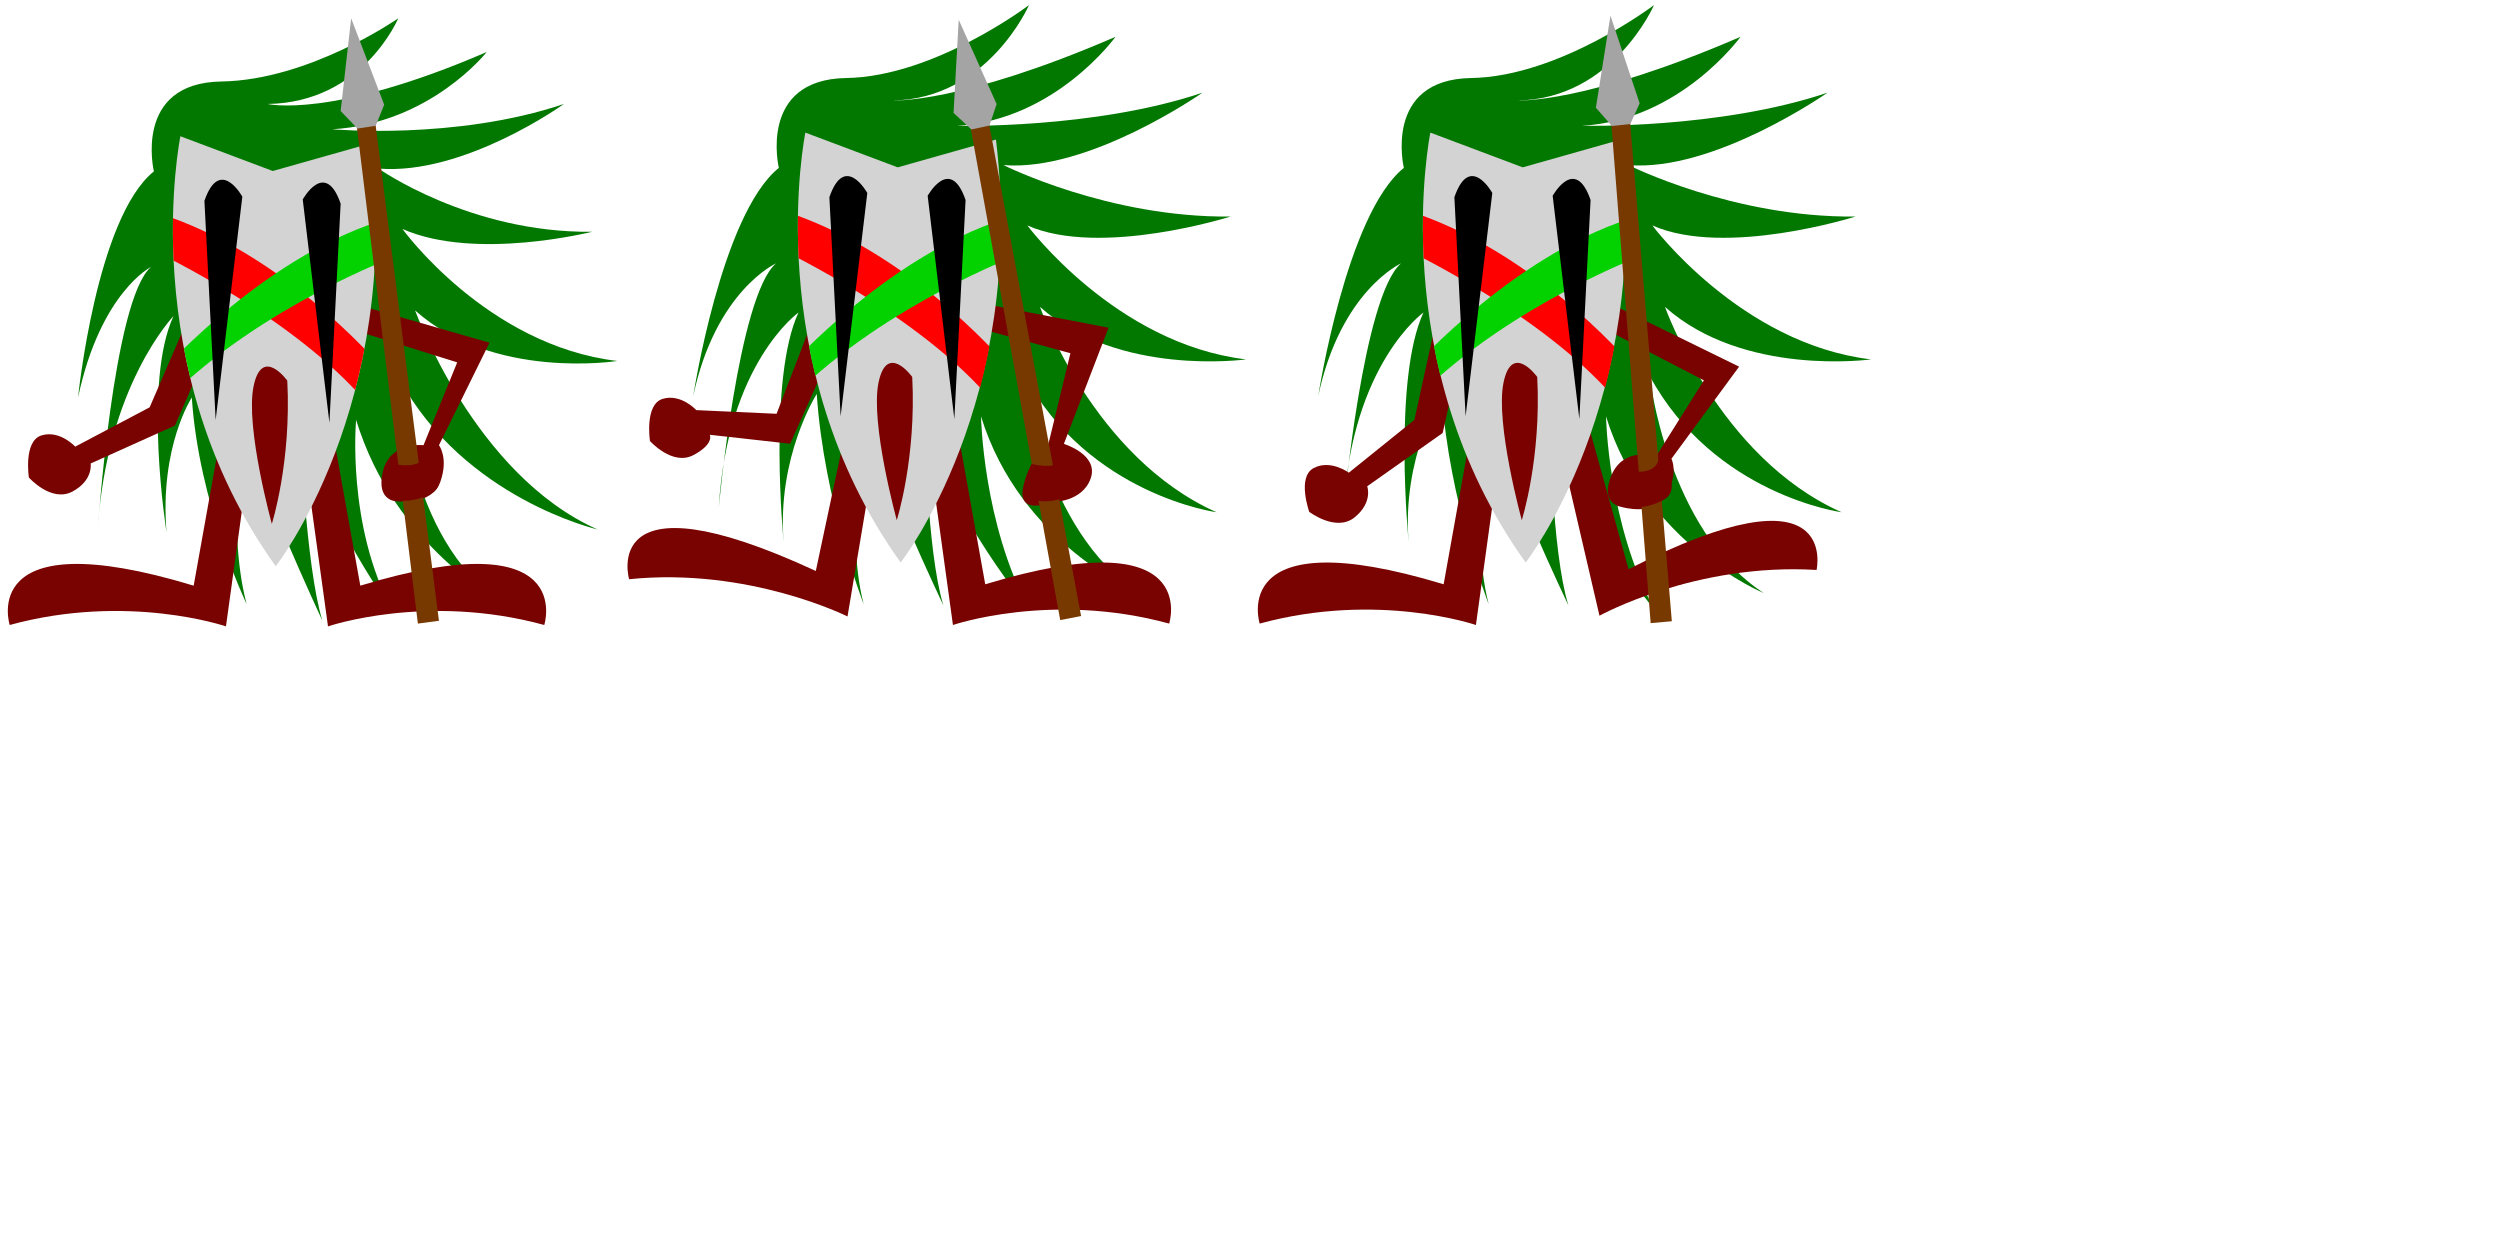 <?xml version="1.0" encoding="UTF-8" standalone="no"?>
<!-- Created with Inkscape (http://www.inkscape.org/) -->

<svg
   xmlns:dc="http://purl.org/dc/elements/1.1/"
   xmlns:cc="http://creativecommons.org/ns#"
   xmlns:rdf="http://www.w3.org/1999/02/22-rdf-syntax-ns#"
   xmlns:svg="http://www.w3.org/2000/svg"
   xmlns="http://www.w3.org/2000/svg"
   xmlns:sodipodi="http://sodipodi.sourceforge.net/DTD/sodipodi-0.dtd"
   xmlns:inkscape="http://www.inkscape.org/namespaces/inkscape"
   width="320"
   height="160"
   viewBox="0 0 320 160"
   id="svg2"
   version="1.1"
   inkscape:version="0.91 r"
   sodipodi:docname="Lambul.svg"
   inkscape:export-filename="/home/victor/aleva/super-bombinhas/data/img/sprite/Lambul.png"
   inkscape:export-xdpi="90"
   inkscape:export-ydpi="90">
  <defs
     id="defs4">
    <clipPath
       clipPathUnits="userSpaceOnUse"
       id="clipPath4156">
      <path
         sodipodi:nodetypes="ccccc"
         inkscape:connector-curvature="0"
         id="path4158"
         d="m 38.985,990.095 -12.589,-4.738 c 0,0 -6.441,31.546 12.995,58.613 0,0 17.234,-21.931 12.995,-57.665 z"
         style="opacity:1;fill:#d3d3d3;fill-opacity:1;stroke:none;stroke-width:1;stroke-linecap:round;stroke-linejoin:round;stroke-miterlimit:4;stroke-dasharray:none;stroke-opacity:1" />
    </clipPath>
  </defs>
  <sodipodi:namedview
     id="base"
     pagecolor="#ffffff"
     bordercolor="#666666"
     borderopacity="1.0"
     inkscape:pageopacity="0.0"
     inkscape:pageshadow="2"
     inkscape:zoom="1"
     inkscape:cx="192.16534"
     inkscape:cy="98.201891"
     inkscape:document-units="px"
     inkscape:current-layer="layer2"
     showgrid="false"
     units="px"
     inkscape:snap-global="false" />
  <g
     inkscape:groupmode="layer"
     id="layer2"
     inkscape:label="Layer 2"
     sodipodi:insensitive="true"
     style="display:none">
    <rect
       style="opacity:1;fill:#d5d5d5;fill-opacity:1;stroke:none;stroke-width:1;stroke-linecap:round;stroke-linejoin:round;stroke-miterlimit:4;stroke-dasharray:none;stroke-opacity:1"
       id="rect4193"
       width="80"
       height="80"
       x="0"
       y="80" />
    <rect
       y="1.9999999e-05"
       x="80"
       height="80"
       width="80"
       id="rect4195"
       style="opacity:1;fill:#d5d5d5;fill-opacity:1;stroke:none;stroke-width:1;stroke-linecap:round;stroke-linejoin:round;stroke-miterlimit:4;stroke-dasharray:none;stroke-opacity:1" />
    <rect
       y="80"
       x="160"
       height="80"
       width="80"
       id="rect4197"
       style="opacity:1;fill:#d5d5d5;fill-opacity:1;stroke:none;stroke-width:1;stroke-linecap:round;stroke-linejoin:round;stroke-miterlimit:4;stroke-dasharray:none;stroke-opacity:1" />
    <rect
       style="opacity:1;fill:#d5d5d5;fill-opacity:1;stroke:none;stroke-width:1;stroke-linecap:round;stroke-linejoin:round;stroke-miterlimit:4;stroke-dasharray:none;stroke-opacity:1"
       id="rect4199"
       width="80"
       height="80"
       x="240"
       y="1.9999999e-05" />
  </g>
  <g
     inkscape:label="Layer 1"
     inkscape:groupmode="layer"
     id="layer1"
     transform="translate(0,-892.362)">
    <path
       style="opacity:1;fill:#027800;fill-opacity:1;stroke:none;stroke-width:1;stroke-linecap:round;stroke-linejoin:round;stroke-miterlimit:4;stroke-dasharray:none;stroke-opacity:1"
       d="m 179.691,913.851 c 0,0 -2.696,-11.323 8.627,-11.502 11.323,-0.18 23.395,-9.338 23.395,-9.338 0,0 -5.243,12.033 -17.464,12.213 0,0 8.588,0.477 28.537,-8.15 0,0 -7.689,10.666 -20.27,11.385 0,0 17.566,0.438 31.404,-4.235 0,0 -14.51,10.166 -25.474,9.267 0,0 13.432,6.767 29.068,6.588 0,0 -16.667,5.274 -26.013,1.141 0,0 11.283,15.167 27.998,17.144 0,0 -16.316,2.266 -26.38,-6.72 0,0 6.798,19.278 22.614,26.287 0,0 -16.324,-2.204 -24.591,-17.48 0,0 2.219,19.738 14.62,27.826 0,0 -15.159,-6.259 -20.191,-22.614 0,0 0.242,13.729 6.173,24.692 0,0 -9.947,-11.752 -13.362,-23.974 0,0 0.219,16.472 2.376,23.482 0,0 -8.666,-18.27 -9.385,-23.302 0,0 -3.516,12.721 -0.82,23.145 0,0 -5.111,-13.26 -6.009,-26.919 0,0 -5.134,8.04 -4.235,19.003 0,0 -2.055,-20.98 1.899,-29.427 0,0 -9.127,6.486 -10.205,24.998 0,0 2.477,-27.154 7.33,-31.288 0,0 -7.72,3.485 -10.596,16.964 0,0 3.586,-23.255 10.955,-29.185 z"
       id="path4352"
       inkscape:connector-curvature="0"
       sodipodi:nodetypes="cscccccccccccccccccccccccccc" />
    <path
       inkscape:connector-curvature="0"
       id="path4300"
       d="m 204.724,934.114 13.372,6.936 -6.099,9.687 c 0,0 -4.153,-1.284 -5.728,2.452 -1.575,3.736 1.287,4.061 1.287,4.061 0,0 4.153,1.284 5.748,-1.536 1.595,-2.82 0.639,-4.632 0.639,-4.632 l 8.662,-11.788 -15.787,-7.729 z"
       style="opacity:1;fill:#780300;fill-opacity:1;stroke:none;stroke-width:1;stroke-linecap:round;stroke-linejoin:round;stroke-miterlimit:4;stroke-dasharray:none;stroke-opacity:1" />
    <path
       inkscape:connector-curvature="0"
       id="path4298"
       d="m 184.146,931.956 -3.106,14.153 -8.389,6.758 c 0,0 -2.352,-1.74 -4.509,-0.588 -2.156,1.152 -0.558,5.601 -0.558,5.601 0,0 3.44,2.626 5.812,0.7 2.372,-1.926 1.607,-3.974 1.607,-3.974 l 9.659,-6.822 2.744,-12.251 z"
       style="opacity:1;fill:#780300;fill-opacity:1;stroke:none;stroke-width:1;stroke-linecap:round;stroke-linejoin:round;stroke-miterlimit:4;stroke-dasharray:none;stroke-opacity:1" />
    <path
       style="opacity:1;fill:#780300;fill-opacity:1;stroke:none;stroke-width:1;stroke-linecap:round;stroke-linejoin:round;stroke-miterlimit:4;stroke-dasharray:none;stroke-opacity:1"
       d="m 191.794,951.514 -2.876,20.848 c 0,0 -12.581,-4.313 -27.677,-0.18 0,0 -4.313,-13.479 23.544,-5.032 l 3.415,-19.051 z"
       id="path4296"
       inkscape:connector-curvature="0" />
    <path
       inkscape:connector-curvature="0"
       id="path4294"
       d="m 200.128,951.359 4.605,19.814 c 0,0 12.282,-6.803 27.787,-5.856 0,0 3.223,-14.078 -24.064,-0.094 l -4.998,-17.944 z"
       style="opacity:1;fill:#780300;fill-opacity:1;stroke:none;stroke-width:1;stroke-linecap:round;stroke-linejoin:round;stroke-miterlimit:4;stroke-dasharray:none;stroke-opacity:1" />
    <path
       style="opacity:1;fill:#d3d3d3;fill-opacity:1;stroke:none;stroke-width:1;stroke-linecap:round;stroke-linejoin:round;stroke-miterlimit:4;stroke-dasharray:none;stroke-opacity:1"
       d="m 194.904,913.783 -11.819,-4.448 c 0,0 -6.047,29.616 12.2,55.027 0,0 16.179,-20.59 12.2,-54.138 z"
       id="path4354"
       inkscape:connector-curvature="0"
       sodipodi:nodetypes="ccccc" />
    <g
       transform="matrix(0.939,0,0,0.939,158.304,-15.749)"
       id="g4356"
       clip-path="url(#clipPath4156)">
      <path
         inkscape:connector-curvature="0"
         id="path4358"
         d="m 22.972,1001.058 c 0,0 20.675,9.763 30.055,22.206 l 1.531,-5.552 c 0,0 -12.443,-15.315 -29.864,-21.441 z"
         style="opacity:1;fill:#ff0000;fill-opacity:1;stroke:none;stroke-width:1;stroke-linecap:round;stroke-linejoin:round;stroke-miterlimit:4;stroke-dasharray:none;stroke-opacity:1" />
      <path
         inkscape:connector-curvature="0"
         id="path4360"
         d="m 24.121,1017.138 c 0,0 14.357,-16.08 31.012,-20.675 l 0.383,5.36 c 0,0 -17.995,6.7 -30.629,19.143 z"
         style="opacity:1;fill:#04d200;fill-opacity:1;stroke:none;stroke-width:1;stroke-linecap:round;stroke-linejoin:round;stroke-miterlimit:4;stroke-dasharray:none;stroke-opacity:1" />
    </g>
    <path
       style="opacity:1;fill:#000000;fill-opacity:1;stroke:none;stroke-width:1;stroke-linecap:round;stroke-linejoin:round;stroke-miterlimit:4;stroke-dasharray:none;stroke-opacity:1"
       d="m 186.161,917.605 1.438,28.037 3.415,-28.576 c 0,0 -2.876,-5.212 -4.853,0.539 z"
       id="path4362"
       inkscape:connector-curvature="0" />
    <path
       inkscape:connector-curvature="0"
       id="path4364"
       d="m 203.594,917.965 -1.438,28.037 -3.415,-28.576 c 0,0 2.876,-5.212 4.853,0.539 z"
       style="opacity:1;fill:#000000;fill-opacity:1;stroke:none;stroke-width:1;stroke-linecap:round;stroke-linejoin:round;stroke-miterlimit:4;stroke-dasharray:none;stroke-opacity:1" />
    <path
       style="opacity:1;fill:#7b0000;fill-opacity:1;stroke:none;stroke-width:1;stroke-linecap:round;stroke-linejoin:round;stroke-miterlimit:4;stroke-dasharray:none;stroke-opacity:1"
       d="m 196.765,940.61 c 0,0 -3.235,-4.493 -4.313,0.719 -1.078,5.212 2.336,17.613 2.336,17.613 0,0 2.516,-7.908 1.977,-18.332 z"
       id="path4366"
       inkscape:connector-curvature="0" />
    <g
       id="g4176"
       transform="matrix(0.939,0,0,0.939,-1.696,-15.448)">
      <path
         sodipodi:nodetypes="cscccccccccccccccccccccccccc"
         inkscape:connector-curvature="0"
         id="path4160"
         d="m 22.781,990.146 c 0,0 -2.871,-12.06 9.189,-12.252 12.06,-0.191 24.121,-8.614 24.121,-8.614 0,0 -4.786,11.486 -17.803,11.677 0,0 8.614,2.106 29.864,-7.083 0,0 -7.657,9.763 -21.058,10.529 0,0 16.846,1.531 31.586,-3.446 0,0 -13.592,9.763 -25.269,8.806 0,0 12.443,8.806 29.098,8.615 0,0 -15.889,4.02 -25.843,-0.383 0,0 11.486,15.889 29.289,17.995 0,0 -16.846,2.68 -27.566,-6.892 0,0 8.04,22.398 24.886,29.864 0,0 -18.186,-4.212 -26.992,-20.483 0,0 0.766,21.823 13.975,30.438 0,0 -14.549,-7.466 -19.909,-24.886 0,0 -1.34,14.357 4.977,26.035 0,0 -8.997,-12.252 -12.635,-25.269 0,0 0.766,19.143 3.063,26.609 0,0 -9.763,-21.058 -10.529,-26.418 0,0 -2.68,13.018 0.191,24.121 0,0 -6.509,-13.592 -7.466,-28.141 0,0 -4.403,6.7 -3.446,18.378 0,0 -3.254,-20.483 0.957,-29.481 0,0 -9.189,9.572 -10.337,29.289 0,0 2.106,-31.587 7.274,-35.989 0,0 -6.892,3.446 -9.955,17.803 0,0 2.489,-24.503 10.337,-30.821 z"
         style="opacity:1;fill:#027800;fill-opacity:1;stroke:none;stroke-width:1;stroke-linecap:round;stroke-linejoin:round;stroke-miterlimit:4;stroke-dasharray:none;stroke-opacity:1" />
      <path
         inkscape:connector-curvature="0"
         id="path4162"
         d="m 43.455,1029.964 3.063,22.206 c 0,0 13.4,-4.594 29.481,-0.191 0,0 4.594,-14.357 -25.078,-5.36 l -3.637,-20.292 z"
         style="opacity:1;fill:#780300;fill-opacity:1;stroke:none;stroke-width:1;stroke-linecap:round;stroke-linejoin:round;stroke-miterlimit:4;stroke-dasharray:none;stroke-opacity:1" />
      <path
         style="opacity:1;fill:#780300;fill-opacity:1;stroke:none;stroke-width:1;stroke-linecap:round;stroke-linejoin:round;stroke-miterlimit:4;stroke-dasharray:none;stroke-opacity:1"
         d="m 35.672,1029.964 -3.063,22.206 c 0,0 -13.4,-4.594 -29.481,-0.191 0,0 -4.594,-14.357 25.078,-5.36 l 3.637,-20.292 z"
         id="path4164"
         inkscape:connector-curvature="0" />
      <path
         inkscape:connector-curvature="0"
         id="path4166"
         d="m 28.332,1008.141 -6.126,14.166 -10.146,5.36 c 0,0 -2.106,-2.297 -4.594,-1.532 -2.489,0.766 -1.723,5.743 -1.723,5.743 0,0 3.063,3.446 5.934,1.914 2.871,-1.532 2.489,-3.829 2.489,-3.829 l 11.486,-5.169 5.36,-12.252 z"
         style="opacity:1;fill:#780300;fill-opacity:1;stroke:none;stroke-width:1;stroke-linecap:round;stroke-linejoin:round;stroke-miterlimit:4;stroke-dasharray:none;stroke-opacity:1" />
      <path
         inkscape:connector-curvature="0"
         id="path4168"
         d="m 48.815,1011.395 15.315,4.786 -4.594,11.294 c 0,0 -4.594,-0.574 -5.552,3.637 -0.957,4.212 2.106,4.02 2.106,4.02 0,0 4.594,0.574 5.743,-2.68 1.149,-3.254 -0.191,-4.977 -0.191,-4.977 l 6.892,-13.975 -17.995,-5.169 z"
         style="opacity:1;fill:#780300;fill-opacity:1;stroke:none;stroke-width:1;stroke-linecap:round;stroke-linejoin:round;stroke-miterlimit:4;stroke-dasharray:none;stroke-opacity:1" />
      <path
         sodipodi:nodetypes="ccccc"
         inkscape:connector-curvature="0"
         id="path4136"
         d="m 38.985,990.095 -12.589,-4.738 c 0,0 -6.441,31.546 12.995,58.613 0,0 17.234,-21.931 12.995,-57.665 z"
         style="opacity:1;fill:#d3d3d3;fill-opacity:1;stroke:none;stroke-width:1;stroke-linecap:round;stroke-linejoin:round;stroke-miterlimit:4;stroke-dasharray:none;stroke-opacity:1" />
      <g
         clip-path="url(#clipPath4156)"
         id="g4150">
        <path
           style="opacity:1;fill:#ff0000;fill-opacity:1;stroke:none;stroke-width:1;stroke-linecap:round;stroke-linejoin:round;stroke-miterlimit:4;stroke-dasharray:none;stroke-opacity:1"
           d="m 22.972,1001.058 c 0,0 20.675,9.763 30.055,22.206 l 1.531,-5.552 c 0,0 -12.443,-15.315 -29.864,-21.441 z"
           id="path4144"
           inkscape:connector-curvature="0" />
        <path
           style="opacity:1;fill:#04d200;fill-opacity:1;stroke:none;stroke-width:1;stroke-linecap:round;stroke-linejoin:round;stroke-miterlimit:4;stroke-dasharray:none;stroke-opacity:1"
           d="m 24.121,1017.138 c 0,0 14.357,-16.08 31.012,-20.675 l 0.383,5.36 c 0,0 -17.995,6.7 -30.629,19.143 z"
           id="path4148"
           inkscape:connector-curvature="0" />
      </g>
      <path
         inkscape:connector-curvature="0"
         id="path4138"
         d="m 29.672,994.166 1.531,29.864 3.637,-30.438 c 0,0 -3.063,-5.552 -5.169,0.574 z"
         style="opacity:1;fill:#000000;fill-opacity:1;stroke:none;stroke-width:1;stroke-linecap:round;stroke-linejoin:round;stroke-miterlimit:4;stroke-dasharray:none;stroke-opacity:1" />
      <path
         style="opacity:1;fill:#000000;fill-opacity:1;stroke:none;stroke-width:1;stroke-linecap:round;stroke-linejoin:round;stroke-miterlimit:4;stroke-dasharray:none;stroke-opacity:1"
         d="m 48.241,994.549 -1.531,29.864 -3.637,-30.438 c 0,0 3.063,-5.552 5.169,0.574 z"
         id="path4140"
         inkscape:connector-curvature="0" />
      <path
         inkscape:connector-curvature="0"
         id="path4142"
         d="m 40.967,1018.67 c 0,0 -3.446,-4.786 -4.594,0.766 -1.149,5.551 2.489,18.76 2.489,18.76 0,0 2.68,-8.423 2.106,-19.526 z"
         style="opacity:1;fill:#7b0000;fill-opacity:1;stroke:none;stroke-width:1;stroke-linecap:round;stroke-linejoin:round;stroke-miterlimit:4;stroke-dasharray:none;stroke-opacity:1" />
      <path
         sodipodi:nodetypes="ccccc"
         inkscape:connector-curvature="0"
         id="path4170"
         d="m 50.347,983.255 8.423,68.533 2.871,-0.383 -8.806,-68.916 z"
         style="opacity:1;fill:#783900;fill-opacity:1;stroke:none;stroke-width:1;stroke-linecap:round;stroke-linejoin:round;stroke-miterlimit:4;stroke-dasharray:none;stroke-opacity:1" />
      <path
         inkscape:connector-curvature="0"
         id="path4172"
         d="m 59.919,1027.859 c 0,0 0.574,3.254 -4.786,2.106 l 0.766,4.977 c 0,0 2.106,0.574 4.786,-0.957 2.68,-1.532 -0.766,-6.126 -0.766,-6.126 z"
         style="opacity:1;fill:#780300;fill-opacity:1;stroke:none;stroke-width:1;stroke-linecap:round;stroke-linejoin:round;stroke-miterlimit:4;stroke-dasharray:none;stroke-opacity:1" />
      <path
         sodipodi:nodetypes="cccccc"
         inkscape:connector-curvature="0"
         id="path4174"
         d="m 50.538,984.308 -2.297,-2.393 1.436,-12.635 4.499,11.773 -1.149,2.872 z"
         style="opacity:1;fill:#a4a4a4;fill-opacity:1;stroke:none;stroke-width:1;stroke-linecap:round;stroke-linejoin:round;stroke-miterlimit:4;stroke-dasharray:none;stroke-opacity:1" />
    </g>
    <path
       sodipodi:nodetypes="cscccccccccccccccccccccccccc"
       inkscape:connector-curvature="0"
       id="path4228"
       d="m 99.691,913.851 c 0,0 -2.696,-11.323 8.627,-11.502 11.323,-0.18 23.395,-9.338 23.395,-9.338 0,0 -5.243,12.033 -17.464,12.213 0,0 8.588,0.477 28.537,-8.15 0,0 -7.689,10.666 -20.27,11.385 0,0 17.566,0.438 31.404,-4.235 0,0 -14.51,10.166 -25.474,9.267 0,0 13.432,6.767 29.068,6.588 0,0 -16.667,5.274 -26.013,1.141 0,0 11.283,15.167 27.998,17.144 0,0 -16.316,2.266 -26.38,-6.72 0,0 6.798,19.278 22.614,26.287 0,0 -16.324,-2.204 -24.591,-17.48 0,0 2.219,19.738 14.62,27.826 0,0 -15.159,-6.259 -20.191,-22.614 0,0 0.242,13.729 6.173,24.692 0,0 -9.947,-11.752 -13.362,-23.974 0,0 0.219,16.472 2.376,23.482 0,0 -8.666,-18.27 -9.385,-23.302 0,0 -3.516,12.721 -0.82,23.145 0,0 -5.111,-13.26 -6.009,-26.919 0,0 -5.134,8.04 -4.235,19.003 0,0 -2.055,-20.98 1.899,-29.427 0,0 -9.127,6.486 -10.205,24.998 0,0 2.477,-27.154 7.329,-31.288 0,0 -7.72,3.485 -10.596,16.964 0,0 3.586,-23.255 10.955,-29.185 z"
       style="opacity:1;fill:#027800;fill-opacity:1;stroke:none;stroke-width:1;stroke-linecap:round;stroke-linejoin:round;stroke-miterlimit:4;stroke-dasharray:none;stroke-opacity:1" />
    <path
       inkscape:connector-curvature="0"
       id="path4230"
       d="m 119.101,951.514 2.876,20.848 c 0,0 12.581,-4.313 27.677,-0.18 0,0 4.313,-13.479 -23.544,-5.032 l -3.415,-19.051 z"
       style="opacity:1;fill:#780300;fill-opacity:1;stroke:none;stroke-width:1;stroke-linecap:round;stroke-linejoin:round;stroke-miterlimit:4;stroke-dasharray:none;stroke-opacity:1" />
    <path
       style="opacity:1;fill:#780300;fill-opacity:1;stroke:none;stroke-width:1;stroke-linecap:round;stroke-linejoin:round;stroke-miterlimit:4;stroke-dasharray:none;stroke-opacity:1"
       d="m 111.854,951.19 -3.372,20.082 c 0,0 -12.614,-6.341 -27.958,-4.77 0,0 -4.056,-14.008 23.899,-1.056 l 3.876,-18.22 z"
       id="path4232"
       inkscape:connector-curvature="0" />
    <path
       inkscape:connector-curvature="0"
       id="path4234"
       d="m 104.903,931.026 -5.501,14.3 -10.275,-0.468 c 0,0 -1.977,-2.157 -4.313,-1.438 -2.336,0.719 -1.618,5.392 -1.618,5.392 0,0 2.876,3.235 5.571,1.797 2.696,-1.438 2.086,-2.595 2.086,-2.595 l 10.283,1.147 6.282,-14.002 z"
       style="opacity:1;fill:#780300;fill-opacity:1;stroke:none;stroke-width:1;stroke-linecap:round;stroke-linejoin:round;stroke-miterlimit:4;stroke-dasharray:none;stroke-opacity:1"
       sodipodi:nodetypes="cccccccccc" />
    <path
       inkscape:connector-curvature="0"
       id="path4236"
       d="m 124.134,934.081 12.878,3.493 -2.813,11.604 c 0,0 -2.313,1.461 -3.212,5.415 -0.899,3.954 3.727,2.024 3.727,2.024 0,0 3.813,0.039 4.892,-3.016 1.078,-3.055 -3.43,-4.423 -3.43,-4.423 l 5.72,-14.87 -16.144,-3.103 z"
       style="opacity:1;fill:#780300;fill-opacity:1;stroke:none;stroke-width:1;stroke-linecap:round;stroke-linejoin:round;stroke-miterlimit:4;stroke-dasharray:none;stroke-opacity:1"
       sodipodi:nodetypes="cccscscccc" />
    <path
       sodipodi:nodetypes="ccccc"
       inkscape:connector-curvature="0"
       id="path4238"
       d="m 114.904,913.783 -11.819,-4.448 c 0,0 -6.047,29.616 12.2,55.027 0,0 16.179,-20.59 12.2,-54.138 z"
       style="opacity:1;fill:#d3d3d3;fill-opacity:1;stroke:none;stroke-width:1;stroke-linecap:round;stroke-linejoin:round;stroke-miterlimit:4;stroke-dasharray:none;stroke-opacity:1" />
    <g
       clip-path="url(#clipPath4156)"
       id="g4240"
       transform="matrix(0.939,0,0,0.939,78.304,-15.749)">
      <path
         style="opacity:1;fill:#ff0000;fill-opacity:1;stroke:none;stroke-width:1;stroke-linecap:round;stroke-linejoin:round;stroke-miterlimit:4;stroke-dasharray:none;stroke-opacity:1"
         d="m 22.972,1001.058 c 0,0 20.675,9.763 30.055,22.206 l 1.531,-5.552 c 0,0 -12.443,-15.315 -29.864,-21.441 z"
         id="path4242"
         inkscape:connector-curvature="0" />
      <path
         style="opacity:1;fill:#04d200;fill-opacity:1;stroke:none;stroke-width:1;stroke-linecap:round;stroke-linejoin:round;stroke-miterlimit:4;stroke-dasharray:none;stroke-opacity:1"
         d="m 24.121,1017.138 c 0,0 14.357,-16.08 31.012,-20.675 l 0.383,5.36 c 0,0 -17.995,6.7 -30.629,19.143 z"
         id="path4244"
         inkscape:connector-curvature="0" />
    </g>
    <path
       inkscape:connector-curvature="0"
       id="path4246"
       d="m 106.161,917.605 1.438,28.037 3.415,-28.576 c 0,0 -2.876,-5.212 -4.853,0.539 z"
       style="opacity:1;fill:#000000;fill-opacity:1;stroke:none;stroke-width:1;stroke-linecap:round;stroke-linejoin:round;stroke-miterlimit:4;stroke-dasharray:none;stroke-opacity:1" />
    <path
       style="opacity:1;fill:#000000;fill-opacity:1;stroke:none;stroke-width:1;stroke-linecap:round;stroke-linejoin:round;stroke-miterlimit:4;stroke-dasharray:none;stroke-opacity:1"
       d="m 123.594,917.965 -1.438,28.037 -3.415,-28.576 c 0,0 2.876,-5.212 4.853,0.539 z"
       id="path4248"
       inkscape:connector-curvature="0" />
    <path
       inkscape:connector-curvature="0"
       id="path4250"
       d="m 116.765,940.61 c 0,0 -3.235,-4.493 -4.313,0.719 -1.078,5.212 2.336,17.613 2.336,17.613 0,0 2.516,-7.908 1.977,-18.332 z"
       style="opacity:1;fill:#7b0000;fill-opacity:1;stroke:none;stroke-width:1;stroke-linecap:round;stroke-linejoin:round;stroke-miterlimit:4;stroke-dasharray:none;stroke-opacity:1" />
    <path
       sodipodi:nodetypes="ccccc"
       inkscape:connector-curvature="0"
       id="path4252"
       d="m 124.101,907.953 11.607,63.778 2.671,-0.514 -11.986,-64.116 z"
       style="opacity:1;fill:#783900;fill-opacity:1;stroke:none;stroke-width:1;stroke-linecap:round;stroke-linejoin:round;stroke-miterlimit:4;stroke-dasharray:none;stroke-opacity:1" />
    <path
       inkscape:connector-curvature="0"
       id="path4254"
       d="m 136.558,949.787 c 0,0 0.539,3.055 -4.493,1.977 l 0.719,4.673 c 0,0 1.977,0.539 4.493,-0.899 2.516,-1.438 -0.719,-5.751 -0.719,-5.751 z"
       style="opacity:1;fill:#780300;fill-opacity:1;stroke:none;stroke-width:1;stroke-linecap:round;stroke-linejoin:round;stroke-miterlimit:4;stroke-dasharray:none;stroke-opacity:1" />
    <path
       sodipodi:nodetypes="cccccc"
       inkscape:connector-curvature="0"
       id="path4256"
       d="m 124.337,908.93 -2.283,-2.118 0.661,-11.92 4.854,10.791 -0.921,2.754 z"
       style="opacity:1;fill:#a4a4a4;fill-opacity:1;stroke:none;stroke-width:1;stroke-linecap:round;stroke-linejoin:round;stroke-miterlimit:4;stroke-dasharray:none;stroke-opacity:1" />
    <path
       sodipodi:nodetypes="ccccc"
       inkscape:connector-curvature="0"
       id="path4316"
       d="m 206.194,907.498 5.091,64.625 2.709,-0.241 -5.434,-65 z"
       style="opacity:1;fill:#783900;fill-opacity:1;stroke:none;stroke-width:1;stroke-linecap:round;stroke-linejoin:round;stroke-miterlimit:4;stroke-dasharray:none;stroke-opacity:1" />
    <path
       inkscape:connector-curvature="0"
       id="path4318"
       d="m 212.308,950.537 c 0,0 0.539,3.055 -4.493,1.977 l 0.719,4.673 c 0,0 1.977,0.539 4.493,-0.899 2.516,-1.438 -0.719,-5.751 -0.719,-5.751 z"
       style="opacity:1;fill:#780300;fill-opacity:1;stroke:none;stroke-width:1;stroke-linecap:round;stroke-linejoin:round;stroke-miterlimit:4;stroke-dasharray:none;stroke-opacity:1" />
    <path
       sodipodi:nodetypes="cccccc"
       inkscape:connector-curvature="0"
       id="path4320"
       d="m 206.33,908.493 -2.057,-2.339 1.865,-11.792 3.737,11.227 -1.195,2.646 z"
       style="opacity:1;fill:#a4a4a4;fill-opacity:1;stroke:none;stroke-width:1;stroke-linecap:round;stroke-linejoin:round;stroke-miterlimit:4;stroke-dasharray:none;stroke-opacity:1" />
  </g>
</svg>
